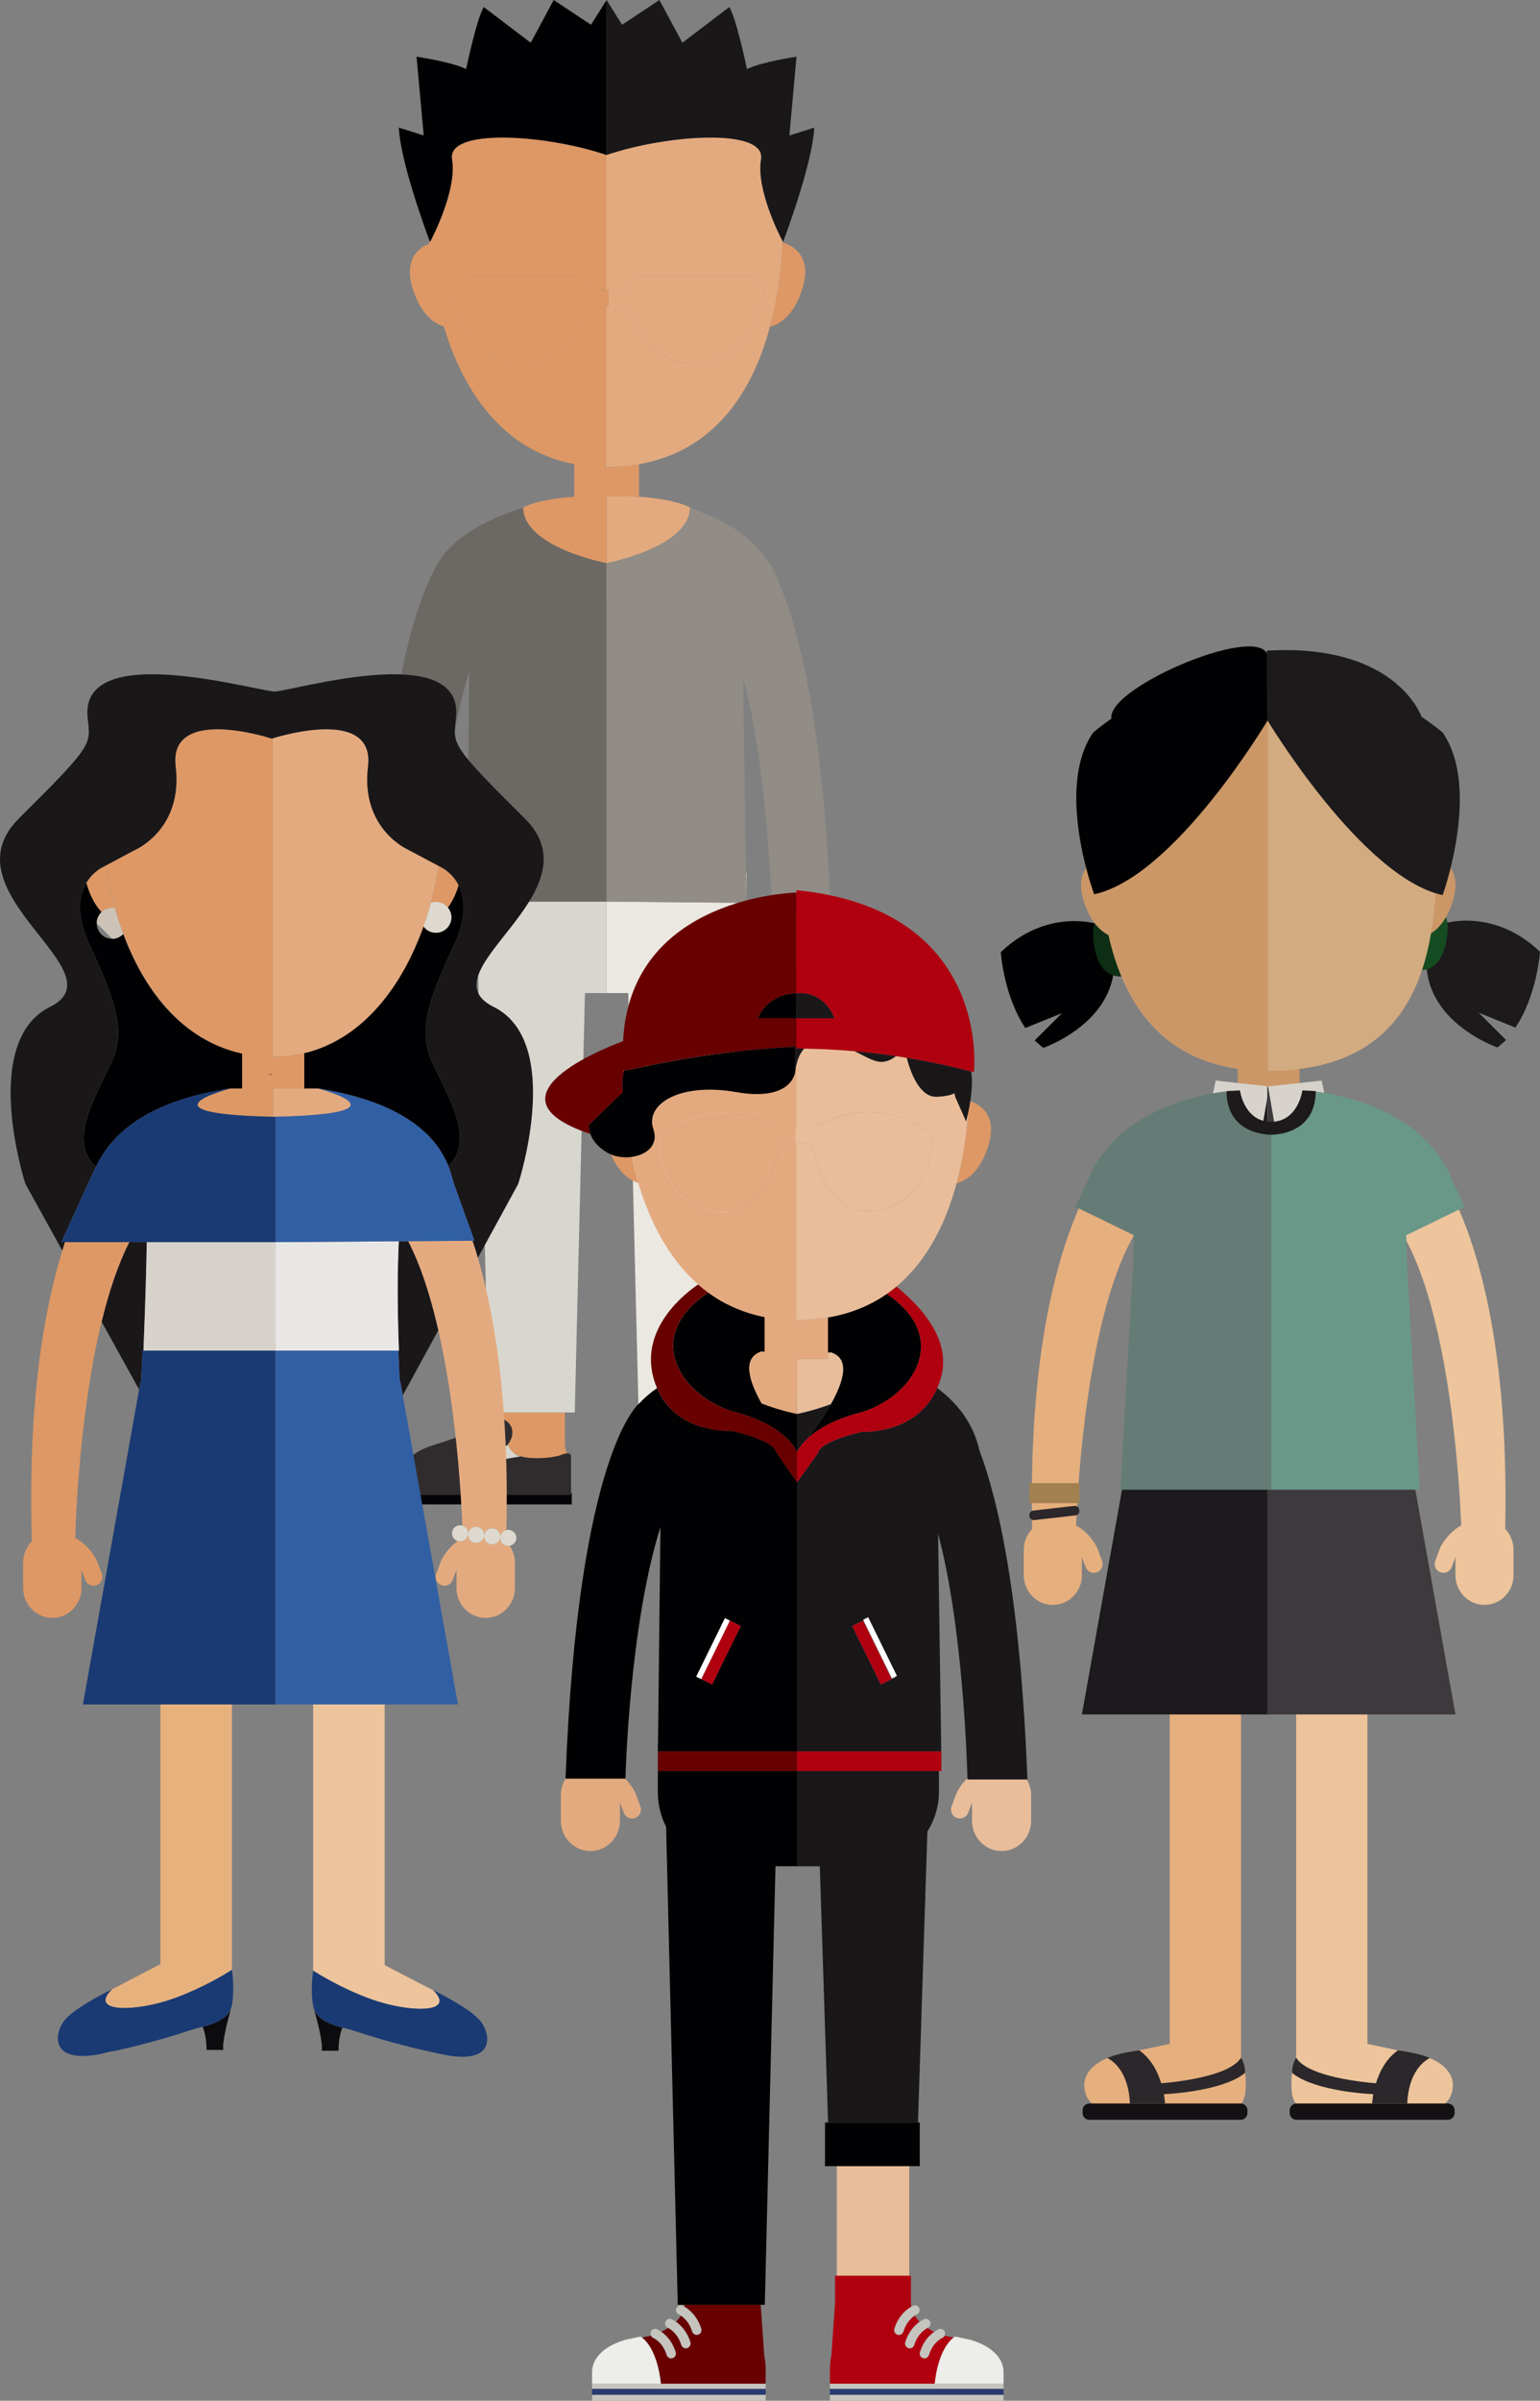 <?xml version="1.0" encoding="utf-8"?>
<!-- Generator: Adobe Illustrator 16.0.3, SVG Export Plug-In . SVG Version: 6.00 Build 0)  -->
<!DOCTYPE svg PUBLIC "-//W3C//DTD SVG 1.1//EN" "http://www.w3.org/Graphics/SVG/1.1/DTD/svg11.dtd">
<svg version="1.1" id="Capa_1" xmlns="http://www.w3.org/2000/svg" xmlns:xlink="http://www.w3.org/1999/xlink" x="0px" y="0px"
	 width="291.417px" height="453.983px" viewBox="0 0 291.417 453.983" enable-background="new 0 0 291.417 453.983"
	 xml:space="preserve">
<rect x="0" y="0" width="291.417" height="453.983" fill="#808080" stroke="none"/>
<g>
	<defs>
		<rect id="SVGID_1_" x="-238.3" y="-66.819" width="792" height="612"/>
	</defs>
	<clipPath id="SVGID_2_">
		<use xlink:href="#SVGID_1_"  overflow="visible"/>
	</clipPath>
	<path clip-path="url(#SVGID_2_)" fill="#DE9865" d="M93.725,268.309c0.705-0.144,1.426-0.057,2.128,0.437
		c0.652,0.47,0.981,1.08,1.071,1.726c0.126,0.854-0.162,1.786-0.761,2.569c-0.04,0.051-0.05,0.126-0.04,0.211
		c0,0,0.325,0.9,1.123,1.544c1.184,0.825,2.888,0.942,4.236,0.952c0.737,0.006,1.468-0.036,2.199-0.105
		c0.561-0.049,1.111-0.157,1.667-0.26c0.44-0.088,0.783-0.252,1.207-0.394c0.193-0.063,0.466-0.134,0.724-0.157
		c-0.114-0.377-0.232-0.752-0.376-1.125v-6.602H93.725V268.309z"/>
	<path clip-path="url(#SVGID_2_)" fill="#E4AA7F" d="M122.614,273.712c-0.139,0.367-0.268,0.743-0.376,1.119
		c0.298-0.005,0.638,0.082,0.865,0.157c0.427,0.142,0.767,0.306,1.215,0.394c0.546,0.103,1.101,0.211,1.663,0.26
		c0.73,0.069,1.466,0.111,2.197,0.105c1.56-0.01,3.594-0.162,4.742-1.377c0.164-0.178,0.808-1.037,0.581-1.33
		c-0.597-0.775-0.886-1.694-0.772-2.535c0.093-0.662,0.417-1.279,1.086-1.759c0.649-0.463,1.313-0.571,1.972-0.463v-1.995h-13.173
		V273.712z"/>
	<polygon clip-path="url(#SVGID_2_)" fill="#050406" points="121.607,282.682 121.607,282.287 121.314,282.287 121.314,284.483 
		153.695,284.483 153.695,282.287 153.69,282.287 153.69,282.682 	"/>
	<path clip-path="url(#SVGID_2_)" fill="#575251" d="M133.815,268.747c-0.669,0.479-0.993,1.097-1.086,1.759
		c-0.114,0.841,0.175,1.76,0.772,2.535c0.227,0.293-0.417,1.152-0.581,1.33c-1.148,1.215-3.182,1.367-4.742,1.377
		c-0.731,0.006-1.467-0.036-2.197-0.105c-0.562-0.049-1.117-0.157-1.663-0.26c-0.448-0.088-0.788-0.252-1.215-0.394
		c-0.227-0.075-0.567-0.162-0.865-0.157c-0.347,0.008-0.633,0.145-0.63,0.587v2.903v3.964v0.396h32.082v-0.396v-3.128
		c0.031-1.727-1.142-4.408-6.028-5.878c0,0-7.052-2.173-8.831-3.441c-0.913-0.659-1.968-1.385-3.044-1.555
		C135.128,268.175,134.464,268.284,133.815,268.747 M140.322,276.958l-9.06-1.57c1.76-0.304,2.383-2.142,2.383-2.142
		C135.514,274.008,140.322,276.958,140.322,276.958"/>
	<polygon clip-path="url(#SVGID_2_)" fill="#050406" points="75.966,282.682 75.966,282.287 75.821,282.287 75.821,284.483 
		108.2,284.483 108.2,282.287 108.056,282.287 108.056,282.682 	"/>
	<path clip-path="url(#SVGID_2_)" fill="#302C2D" d="M105.348,275.382c-0.556,0.104-1.106,0.211-1.667,0.26
		c-0.731,0.069-1.462,0.111-2.199,0.105c-1.348-0.01-3.052-0.126-4.236-0.952c0.334,0.272,0.751,0.505,1.269,0.592l-9.063,1.57
		c0,0,4.803-2.949,6.671-3.712v0.006c-0.01-0.085,0-0.16,0.039-0.211c0.6-0.783,0.888-1.715,0.762-2.569
		c-0.09-0.646-0.419-1.256-1.071-1.725c-0.702-0.494-1.423-0.581-2.128-0.438c-1.024,0.211-2.023,0.901-2.893,1.529
		c-1.784,1.269-8.836,3.441-8.836,3.441c-4.883,1.47-6.056,4.151-6.03,5.878v3.128v0.396h32.09v-0.396v-3.964v-2.903
		c0.005-0.51-0.371-0.615-0.777-0.587c-0.258,0.023-0.531,0.095-0.724,0.157C106.131,275.13,105.788,275.294,105.348,275.382"/>
	<path clip-path="url(#SVGID_2_)" fill="#EBE8E1" d="M114.794,170.491v17.299h4.087l1.946,78.499h1.786h13.173h1.282l2.116-85.134
		c1.297-2.115,2.059-4.599,2.059-7.263v-8.808h-0.083l0.077,5.642L114.794,170.491z"/>
	<polygon clip-path="url(#SVGID_2_)" fill="#D8D7CF" points="88.343,165.083 88.343,169.846 88.395,165.083 	"/>
	<path clip-path="url(#SVGID_2_)" fill="#D8D7CF" d="M114.789,170.491H88.343v3.4c0,2.674,0.77,5.165,2.072,7.279l2.1,85.935h1.21
		h13.178h1.858l1.931-79.315h4.102v-17.299H114.789z"/>
	<path clip-path="url(#SVGID_2_)" fill="#DE9865" d="M71.199,173.839c-0.7,0.947-1.117,2.116-1.117,3.388v4.812
		c0,3.105,2.461,5.616,5.5,5.616c3.04,0,5.506-2.511,5.506-5.616v-3.433l0.705,1.879c0.309,0.867,1.261,1.318,2.123,1.014
		c0.868-0.311,1.321-1.256,1.012-2.123L84,176.902c-0.025-0.075-0.061-0.139-0.097-0.201l0.002-0.005c0,0-0.698-1.487-2.206-2.857
		h-5.832H71.199z"/>
	<path clip-path="url(#SVGID_2_)" fill="#E4AA7F" d="M156.758,173.839h-4.671h-5.833c-1.505,1.37-2.205,2.857-2.205,2.857
		l0.005,0.005c-0.031,0.062-0.07,0.126-0.093,0.201l-0.926,2.474c-0.315,0.867,0.139,1.812,1.003,2.123
		c0.87,0.304,1.818-0.147,2.126-1.014l0.708-1.879v3.433c0,3.105,2.463,5.616,5.5,5.616c3.043,0,5.509-2.511,5.509-5.616v-4.812
		C157.881,175.956,157.461,174.787,156.758,173.839"/>
	<path clip-path="url(#SVGID_2_)" fill="#DE9865" d="M151.791,54.728c2.142-6.664-2.25-8.463-3.706-8.87
		c-0.248,5.081-0.947,10.61-2.384,15.951C147.452,61.343,150.164,59.788,151.791,54.728"/>
	<path clip-path="url(#SVGID_2_)" fill="#E4AA7F" d="M144.013,30.143c1.021-6.033-17.935-4.694-29.218-0.839v-0.098l-0.036,0.098
		c-0.037-0.015-0.067-0.02-0.103-0.036v25.533h0.489h3.289c0.463-1.534,2.069-2.667,4.005-2.667h17.996
		c2.293,0,4.149,1.591,4.149,3.557c0,0-2.28,13.111-13.188,13.111c-7.969,0-11.284-6.99-12.499-10.758h-3.752h-0.489v30.283
		c2.233,0,4.314-0.201,6.27-0.545c14.336-2.525,21.491-13.742,24.775-25.973c1.437-5.341,2.136-10.869,2.384-15.95
		c0-0.088,0.005-0.175,0.007-0.262C147.43,44.339,143.065,35.718,144.013,30.143"/>
	<polygon clip-path="url(#SVGID_2_)" fill="#E4AA7F" points="114.655,88.327 114.583,88.327 114.653,88.327 	"/>
	<path clip-path="url(#SVGID_2_)" fill="#6C6864" d="M114.789,113.458h-0.031v-6.98c-0.051-0.005-15.638-3.006-15.741-10.439
		c-2.224,0.64-4.186,1.395-5.915,2.223c-3.032,1.38-6.007,3.207-8.205,5.616l-0.005-0.01c0,0-11.441,8.767-13.775,69.972h0.082
		h4.669H81.7h0.587c0,0,0.695-28.363,6.532-46.895l-0.425,38.139l-0.051,4.762l-0.008,0.646h0.008h26.446V113.458z"/>
	<path clip-path="url(#SVGID_2_)" fill="#918C85" d="M156.758,173.839h0.518c-1.418-37.284-6.226-55.11-9.758-63.347
		c-1.096-3.33-4.483-9.791-14.707-13.594c-0.785-0.361-1.544-0.665-2.27-0.925c-0.015,7.492-15.746,10.504-15.746,10.504v-0.026
		l-0.037,0.026v6.98h0.031v57.034h0.006l26.443,0.234l-0.077-5.642l-0.541-36.983c4.875,17.929,5.477,45.739,5.477,45.739h0.157
		h5.833H156.758z"/>
	<path clip-path="url(#SVGID_2_)" fill="#DE9865" d="M115.145,54.8h-0.489h-2.97c-0.463-1.534-2.07-2.667-4-2.667H89.687
		c-2.293,0-4.151,1.591-4.151,3.558c0,0,2.277,13.11,13.188,13.11c7.968,0,11.289-6.99,12.504-10.758h3.428h0.489V54.8z"/>
	<path clip-path="url(#SVGID_2_)" fill="#E4AA7F" d="M118.897,58.043c1.215,3.768,4.53,10.758,12.499,10.758
		c10.907,0,13.188-13.111,13.188-13.111c0-1.966-1.856-3.557-4.149-3.557h-17.996c-1.936,0-3.542,1.133-4.005,2.667h-3.289v3.243
		H118.897z"/>
	<path clip-path="url(#SVGID_2_)" fill="#E4AA7F" d="M115.335,93.804c-0.186,0.005-0.371,0.005-0.559,0.005l0.018,12.643v0.026
		c0,0,15.732-3.012,15.747-10.504v-0.01c0,0-2.517-1.555-9.616-2.031C119.309,93.827,117.451,93.773,115.335,93.804"/>
	<path clip-path="url(#SVGID_2_)" fill="#DE9865" d="M114.758,106.478L114.758,106.478l0.036-0.026l-0.018-12.643
		c0.188,0,0.373,0,0.559-0.005c2.115-0.031,3.973,0.023,5.59,0.129v-6.151c-1.956,0.344-4.036,0.545-6.27,0.545V58.043h-3.428
		c-1.215,3.768-4.535,10.758-12.504,10.758c-10.91,0-13.188-13.111-13.188-13.111c0-1.967,1.858-3.557,4.152-3.557h17.998
		c1.93,0,3.537,1.132,4,2.667h2.97V29.268c-11.294-3.825-30.134-5.137-29.12,0.875c1.022,6.028-4.16,15.616-4.16,15.616
		s-0.051-0.137-0.144-0.381c0.011,0.224,0.026,0.453,0.036,0.677c-1.765,0.674-5.024,2.749-3.124,8.673
		c1.559,4.837,4.1,6.471,5.853,7.012c3.631,12.223,11.129,23.457,24.667,26.026v6.167c-7.124,0.476-9.652,2.031-9.652,2.031
		c0,0.028,0.005,0.054,0.005,0.054C99.119,103.472,114.707,106.473,114.758,106.478 M114.655,88.327h-0.002h-0.07H114.655z"/>
	<path clip-path="url(#SVGID_2_)" fill="#010103" d="M85.535,30.143c-1.014-6.012,17.826-4.7,29.12-0.875
		c0.036,0.016,0.067,0.021,0.103,0.036l0.036-0.098V2.516V0l-2.962,4.682L104.777,0l-4.35,8.084L91.55,1.336
		c-1.336,2.093-3.344,11.724-3.344,11.724c-2.687-1.344-9.383-2.342-9.383-2.342l1.353,14.902l-4.705-1.487
		c0.309,6.383,4.891,18.912,5.76,21.244c0.093,0.244,0.144,0.381,0.144,0.381S86.557,36.17,85.535,30.143"/>
	<path clip-path="url(#SVGID_2_)" fill="#1A1719" d="M114.794,29.206v0.098c11.284-3.856,30.24-5.194,29.218,0.839
		c-0.947,5.575,3.418,14.197,4.079,15.453c0.06,0.1,0.085,0.162,0.085,0.162s5.565-14.565,5.905-21.623l-4.705,1.486l1.349-14.903
		c0,0-6.692,0.999-9.374,2.342c0,0-2.008-9.631-3.351-11.724l-8.875,6.749L124.775,0l-7.057,4.683L114.794,0v2.515V29.206z"/>
	<path clip-path="url(#SVGID_2_)" fill="#D8D7CF" d="M89.453,276.958l9.063-1.57c-0.518-0.087-0.935-0.319-1.27-0.592
		c-0.797-0.644-1.122-1.544-1.122-1.544v-0.006C94.255,274.008,89.453,276.958,89.453,276.958"/>
	<path clip-path="url(#SVGID_2_)" fill="#D8D7CF" d="M131.262,275.387l9.06,1.57c0,0-4.808-2.949-6.677-3.712
		C133.645,273.246,133.021,275.083,131.262,275.387"/>
	<path clip-path="url(#SVGID_2_)" fill="#010103" d="M207.407,174.676c0,0-9.328-2.926-18.027,5.375c0,0,0.51,8.164,4.648,14.343
		l6.938-2.81l-5.176,5.165l1.624,1.406c0,0,13.348-4.548,13.44-16.028C210.855,182.127,206.869,179.904,207.407,174.676"/>
	<path clip-path="url(#SVGID_2_)" fill="#0D2E14" d="M210.396,172.033c0,0-3.061,1.29-3.449,3.258
		c-0.389,1.977,0.211,9.014,4.543,9.318c0,0,1.374,0.535,2.417-1.604C213.906,183.005,209.854,176.022,210.396,172.033"/>
	<path clip-path="url(#SVGID_2_)" fill="#1D1A1B" d="M273.385,174.597c0.537,5.225-3.449,7.451-3.449,7.451
		c0.093,11.477,13.445,16.03,13.445,16.03l1.622-1.408l-5.179-5.166l6.938,2.814c4.143-6.183,4.654-14.347,4.654-14.347
		C282.709,171.667,273.385,174.597,273.385,174.597"/>
	<path clip-path="url(#SVGID_2_)" fill="#164C22" d="M270.394,170.839c0.538,3.987-3.511,10.975-3.511,10.975
		c1.04,2.133,2.414,1.601,2.414,1.601c4.329-0.304,4.932-7.348,4.543-9.315C273.451,172.121,270.394,170.839,270.394,170.839"/>
	<path clip-path="url(#SVGID_2_)" fill="#CB9767" d="M205.113,170.515c2.433,7.554,7.413,6.913,7.413,6.913l-3.441-15.451
		C209.085,161.977,202.684,162.963,205.113,170.515"/>
	<path clip-path="url(#SVGID_2_)" fill="#CB9767" d="M270.911,161.977l-3.438,15.451c0,0,4.979,0.641,7.409-6.913
		C277.314,162.963,270.911,161.977,270.911,161.977"/>
	<rect x="234.224" y="196.656" clip-path="url(#SVGID_2_)" fill="#CB9767" width="11.694" height="11.678"/>
	<path clip-path="url(#SVGID_2_)" fill="#D3AB80" d="M239.938,126.111c-17.667,0-31.985,14.29-31.985,31.92
		c0,17.637,3.434,44.469,31.985,44.469c31.517,0,31.984-26.832,31.984-44.469C271.922,140.401,257.606,126.111,239.938,126.111"/>
	<path clip-path="url(#SVGID_2_)" fill="#CB9767" d="M207.958,158.031c0,17.636,3.428,44.468,31.987,44.468v-76.388
		C222.278,126.111,207.958,140.401,207.958,158.031"/>
	<path clip-path="url(#SVGID_2_)" fill="#010103" d="M206.846,138.542c-7.273,10.563,0.206,30.566,0.206,30.566
		c15.294-3.304,32.894-33.004,32.894-33.004v-9.994C221.578,125.52,206.846,138.542,206.846,138.542"/>
	<path clip-path="url(#SVGID_2_)" fill="#1D1A1B" d="M239.771,126.111v9.994c0,0,17.934,29.859,33.223,33.159
		c0,0,7.299-20.158,0.021-30.721C273.014,138.543,258.137,125.519,239.771,126.111"/>
	<path clip-path="url(#SVGID_2_)" fill="#010103" d="M210.438,136.288c0.041,0.106-0.062,0.162-0.062,0.162
		c13.083-8.221,29.394-4.676,29.394-4.676v-8.133C237.351,118.03,208.02,130.68,210.438,136.288"/>
	<path clip-path="url(#SVGID_2_)" fill="#1D1A1B" d="M239.729,123.035v8.131c0,0,16.313-3.542,29.394,4.679
		c0,0-0.016-0.057-0.057-0.165C268.471,134.098,263.071,121.689,239.729,123.035"/>
	<rect x="245.275" y="315.483" clip-path="url(#SVGID_2_)" fill="#EDC49B" width="13.483" height="76.463"/>
	<path clip-path="url(#SVGID_2_)" fill="#EDC49B" d="M244.375,393.5c0,3.213,0,5.817,5.814,5.817h18.933
		c3.212,0,5.812-1.817,5.812-5.024c0.026-1.647-1.094-4.195-5.745-5.596l-19.479-4.115
		C246.501,384.583,244.375,390.289,244.375,393.5"/>
	<rect x="221.357" y="315.483" clip-path="url(#SVGID_2_)" fill="#E6AF7E" width="13.479" height="76.463"/>
	<path clip-path="url(#SVGID_2_)" fill="#E6AF7E" d="M235.739,393.5c0,3.213,0,5.817-5.819,5.817h-18.925
		c-3.213,0-5.817-1.817-5.817-5.024c-0.021-1.647,1.097-4.195,5.75-5.596l19.477-4.115
		C233.618,384.583,235.739,390.289,235.739,393.5"/>
	<path clip-path="url(#SVGID_2_)" fill="#EDC49B" d="M207.093,226.346h33.244v-18.099h-8.425
		C231.912,208.247,207.093,211.49,207.093,226.346"/>
	<path clip-path="url(#SVGID_2_)" fill="#E6AF7E" d="M218.05,228.822l-6.422-12.21c0,0-18.027,15.355-16.251,74.893h8.153
		C203.53,291.505,204.408,243.031,218.05,228.822"/>
	<path clip-path="url(#SVGID_2_)" fill="#E6AF7E" d="M204.728,297.873c0,3.099-2.463,5.613-5.498,5.613
		c-3.037,0-5.495-2.515-5.495-5.613v-4.811c0-3.094,2.458-5.608,5.495-5.608c3.035,0,5.498,2.515,5.498,5.608V297.873z"/>
	<path clip-path="url(#SVGID_2_)" fill="#E6AF7E" d="M208.56,295.211c0.31,0.865-0.142,1.813-1.006,2.115
		c-0.865,0.31-1.813-0.139-2.121-1.006l-0.927-2.466c-0.309-0.862,0.145-1.813,1.007-2.118c0.864-0.314,1.816,0.139,2.121,1.004
		L208.56,295.211z"/>
	<path clip-path="url(#SVGID_2_)" fill="#E6AF7E" d="M207.543,292.538c0,0-2.396-5.182-8.024-5.063v6.296h5.045L207.543,292.538z"/>
	<path clip-path="url(#SVGID_2_)" fill="#1D1A1D" d="M229.135,208.744c0,0-12.284,2.767-17.507,7.868c0,0,6.361,3.887,4.059,46.712
		h-0.085l-10.874,60.879h35.609v-60.879v-36.978v-20.894L229.135,208.744z"/>
	<path clip-path="url(#SVGID_2_)" fill="#D7D3CC" d="M229.135,208.744c0.927,5.284,9.132,7.868,9.132,7.868l1.921-11.16
		l-10.144-1.117L229.135,208.744z"/>
	<path clip-path="url(#SVGID_2_)" fill="#EDC49B" d="M273.055,226.346h-33.248v-18.099h8.427
		C248.233,208.247,273.055,211.49,273.055,226.346"/>
	<path clip-path="url(#SVGID_2_)" fill="#EDC49B" d="M262.091,228.822l6.424-12.21c0,0,18.032,15.355,16.254,74.893h-8.157
		C276.611,291.505,275.734,243.031,262.091,228.822"/>
	<path clip-path="url(#SVGID_2_)" fill="#EDC49B" d="M275.418,297.873c0,3.099,2.46,5.613,5.495,5.613
		c3.034,0,5.497-2.515,5.497-5.613v-4.811c0-3.094-2.463-5.608-5.497-5.608c-3.035,0-5.495,2.515-5.495,5.608V297.873z"/>
	<path clip-path="url(#SVGID_2_)" fill="#EDC49B" d="M271.58,295.211c-0.304,0.865,0.146,1.813,1.009,2.115
		c0.867,0.31,1.814-0.139,2.123-1.006l0.925-2.466c0.309-0.862-0.145-1.813-1.007-2.118c-0.861-0.314-1.814,0.139-2.121,1.004
		L271.58,295.211z"/>
	<path clip-path="url(#SVGID_2_)" fill="#EDC49B" d="M272.602,292.538c0,0,2.396-5.182,8.023-5.063v6.296h-5.044L272.602,292.538z"
		/>
	<path clip-path="url(#SVGID_2_)" fill="#3E393C" d="M251.01,208.744c0,0,12.282,2.767,17.505,7.868c0,0-6.358,3.887-4.057,46.712
		h0.083l10.877,60.879h-35.611v-60.879v-36.978v-20.894L251.01,208.744z"/>
	<path clip-path="url(#SVGID_2_)" fill="#D7D3CC" d="M251.01,208.744c-0.932,5.284-9.134,7.868-9.134,7.868l-1.918-11.16
		l10.144-1.117L251.01,208.744z"/>
	<path clip-path="url(#SVGID_2_)" fill="#2B272A" d="M209.543,389.187c0,0,3.969,1.555,4.272,8.586h6.644
		c0,0-0.281-6.795-4.875-10.059C215.584,387.714,211.271,388.292,209.543,389.187"/>
	<path clip-path="url(#SVGID_2_)" fill="#2B272A" d="M218.758,394.021c0,0,13.533-0.736,16.078-4.911c0,0,0.816,1.21,0.768,2.836
		c0,0-3.185,3.547-16.846,4.154V394.021z"/>
	<path clip-path="url(#SVGID_2_)" fill="#131113" d="M236.062,399.57c0,0.71-0.576,1.282-1.29,1.282h-28.631
		c-0.708,0-1.284-0.572-1.284-1.282v-0.51c0-0.71,0.576-1.287,1.284-1.287h28.631c0.714,0,1.29,0.577,1.29,1.287V399.57z"/>
	<path clip-path="url(#SVGID_2_)" fill="#2B272A" d="M270.571,389.187c0,0-3.969,1.555-4.275,8.586h-6.643
		c0,0,0.285-6.795,4.877-10.059C264.53,387.714,268.843,388.292,270.571,389.187"/>
	<path clip-path="url(#SVGID_2_)" fill="#2B272A" d="M261.359,394.021c0,0-13.536-0.736-16.084-4.911c0,0-0.815,1.21-0.764,2.836
		c0,0,3.181,3.547,16.848,4.154V394.021z"/>
	<path clip-path="url(#SVGID_2_)" fill="#131113" d="M244.056,399.57c0,0.71,0.574,1.282,1.284,1.282h28.632
		c0.71,0,1.286-0.572,1.286-1.282v-0.51c0-0.71-0.576-1.287-1.286-1.287H245.34c-0.71,0-1.284,0.577-1.284,1.287V399.57z"/>
	<path clip-path="url(#SVGID_2_)" fill="#2B272A" d="M204.251,285.565c0.058,0.496-0.27,0.941-0.726,0.993l-7.814,0.891
		c-0.452,0.057-0.872-0.304-0.926-0.803c-0.056-0.5,0.265-0.945,0.721-0.994l7.816-0.893
		C203.778,284.711,204.192,285.065,204.251,285.565"/>
	<polygon clip-path="url(#SVGID_2_)" fill="#A2804F" points="204.257,284.247 204.257,284.247 194.778,284.247 194.778,280.458 
		204.257,280.458 	"/>
	<path clip-path="url(#SVGID_2_)" fill="#699889" d="M247.592,206.271c2.126,0.18,4.839,0.627,7.769,1.461
		c1.892,0.51,4.599,1.414,7.456,2.904c1.313,0.669,2.607,1.433,3.86,2.299c0.991,0.684,1.838,1.433,2.584,2.205
		c2.337,2.177,4.381,4.921,5.688,8.36l2.229,4.697l-11.061,5.385l0.08,4.599l2.466,43.531h-28.59v-57.209v-0.931v-9.871
		C245.507,213.701,247.592,206.271,247.592,206.271"/>
	<path clip-path="url(#SVGID_2_)" fill="#647C75" d="M233.083,206.271c-2.128,0.18-4.844,0.627-7.768,1.461
		c-1.892,0.51-4.602,1.414-7.454,2.904c-1.317,0.669-2.612,1.433-3.863,2.299c-0.993,0.684-1.84,1.433-2.586,2.205
		c-2.335,2.177-4.381,4.921-5.686,8.36l-2.231,4.697l11.062,5.385l-0.085,4.599l-2.458,43.531h28.591v-57.209v-0.931v-9.871
		C235.168,213.701,233.083,206.271,233.083,206.271"/>
	<path clip-path="url(#SVGID_2_)" fill="#1D1A1B" d="M234.638,206.195l-2.535,0.126c0,8.535,8.502,8.257,8.502,8.257v-2.435
		C235.409,212.144,234.638,206.195,234.638,206.195"/>
	<path clip-path="url(#SVGID_2_)" fill="#1D1A1B" d="M246.449,206.195l2.532,0.126c0,8.535-8.501,8.257-8.501,8.257v-2.435
		C245.677,212.144,246.449,206.195,246.449,206.195"/>
	<path clip-path="url(#SVGID_2_)" fill="#E7B17E" d="M30.35,371.412l-9.206,4.798l0.01-0.005c-4.075,4.025,3.034,4.272,9.739,2.337
		c4.674-1.354,9.138-3.753,11.418-5.086c0.994-0.582,1.58-0.963,1.58-0.963v-50.185H30.35V371.412z"/>
	<path clip-path="url(#SVGID_2_)" fill="#E7B17E" d="M20.946,388.085l1.402-0.396c-0.995,0.229-2.035,0.459-3.124,0.68
		C19.787,388.342,20.364,388.245,20.946,388.085"/>
	<path clip-path="url(#SVGID_2_)" fill="#E7B17E" d="M18.014,377.836c-0.062,0.044-0.126,0.082-0.19,0.123
		c0.267-0.146,0.522-0.288,0.766-0.427L18.014,377.836z"/>
	<path clip-path="url(#SVGID_2_)" fill="#E7B17E" d="M43.719,379.79c-0.036,0.126-0.077,0.266-0.124,0.435
		c0.132-0.288,0.214-0.592,0.255-0.896v0.006C43.82,379.489,43.77,379.644,43.719,379.79"/>
	<polygon clip-path="url(#SVGID_2_)" fill="#E7B17E" points="37.112,383.579 37.133,383.574 37.122,383.574 	"/>
	<polygon clip-path="url(#SVGID_2_)" fill="#0C0C0E" points="43.85,379.329 43.85,379.327 43.85,379.334 	"/>
	<path clip-path="url(#SVGID_2_)" fill="#0C0C0E" d="M38.35,383.262c0.806,1.981,0.734,4.38,0.734,4.38h3.189
		c-0.297-1.287,0.805-5.554,1.323-7.418c0.046-0.169,0.087-0.309,0.123-0.435C42.952,381.893,40.226,382.768,38.35,383.262"/>
	<path clip-path="url(#SVGID_2_)" fill="#1A3A73" d="M30.894,378.542c-6.705,1.937-13.814,1.688-9.739-2.337l-0.011,0.005
		c-0.021,0.005-1.117,0.538-2.553,1.323c-0.245,0.139-0.5,0.28-0.767,0.427c-1.923,1.092-4.18,2.519-5.338,3.763
		c-2.242,2.42-3.436,8.736,6.738,6.646c1.089-0.222,2.129-0.451,3.125-0.68c8.282-1.866,13.275-3.696,14.763-4.11h0.005
		c0,0,0.01-0.005,0.016-0.005c0.317-0.086,0.741-0.186,1.217-0.312c1.877-0.493,4.602-1.368,5.369-3.473
		c0.051-0.146,0.101-0.301,0.132-0.455v-0.008c0.625-3.024,0.041-6.834,0.041-6.834s-0.587,0.381-1.581,0.963
		C40.031,374.789,35.567,377.188,30.894,378.542"/>
	<path clip-path="url(#SVGID_2_)" fill="#EDC49B" d="M59.262,372.653c0.013,0.005,0.584,0.375,1.544,0.941
		c2.275,1.329,6.759,3.746,11.443,5.097c6.682,1.925,13.765,1.693,9.781-2.296l-9.235-4.78v-49.307H59.262V372.653z"/>
	<path clip-path="url(#SVGID_2_)" fill="#EDC49B" d="M59.324,379.594c0.044,0.285,0.119,0.561,0.237,0.831
		c-0.049-0.188-0.092-0.348-0.134-0.479C59.386,379.829,59.354,379.709,59.324,379.594"/>
	<path clip-path="url(#SVGID_2_)" fill="#EDC49B" d="M84.934,377.895l-0.021-0.008c0.011,0.008,0.021,0.011,0.026,0.014
		L84.934,377.895z"/>
	<path clip-path="url(#SVGID_2_)" fill="#0C0C0E" d="M59.427,379.947c0.042,0.131,0.085,0.291,0.134,0.479
		c0.523,1.89,1.606,6.095,1.315,7.366h3.189c0,0-0.072-2.398,0.731-4.375C62.917,382.927,60.194,382.049,59.427,379.947"/>
	<path clip-path="url(#SVGID_2_)" fill="#1A3A73" d="M72.25,378.691c-4.684-1.352-9.168-3.769-11.443-5.097
		c-0.96-0.566-1.532-0.937-1.544-0.941l-0.008-0.006c0,0-0.587,3.805,0.038,6.834c0.008,0.036,0.021,0.074,0.031,0.113
		c0.031,0.116,0.062,0.234,0.103,0.353c0.767,2.103,3.49,2.98,5.369,3.47c0.479,0.123,0.906,0.227,1.23,0.313
		c1.661,0.458,7.722,2.705,17.899,4.793c10.174,2.085,8.975-4.222,6.733-6.648c-1.23-1.328-3.719-2.857-5.719-3.974
		c-0.005-0.003-0.015-0.006-0.025-0.014c-1.624-0.905-2.919-1.531-2.919-1.531c0.015,0.016,0.02,0.025,0.036,0.039
		C86.015,380.384,78.932,380.616,72.25,378.691"/>
	<path clip-path="url(#SVGID_2_)" fill="#010103" d="M84.743,171.619c0.414,0.504,0.674,1.143,0.674,1.835
		c0,1.622-1.31,2.929-2.924,2.929c-0.967,0-1.822-0.476-2.357-1.204c-3.969,11.144-11.331,21.275-22.552,23.972v6.689h2.594
		c0,0,0.023,0,0.054,0.006c-0.018-0.006-0.031-0.006-0.031-0.006c0.042,0.006,0.075,0.016,0.119,0.018
		c0.27,0.036,0.934,0.147,1.894,0.33c9.14,1.706,14.635,4.689,17.994,7.752c0.093,0.077,0.178,0.155,0.262,0.235
		c0.103,0.09,0.193,0.18,0.286,0.27c0.312,0.306,0.597,0.612,0.873,0.916c0.179,0.206,0.357,0.412,0.53,0.618
		c0.278,0.345,0.543,0.679,0.782,1.024c0.87,1.231,1.465,2.414,1.879,3.449c0.52-0.437,0.952-0.921,1.269-1.472
		c2.844-4.893-1.418-11.943-4.185-17.816c-2.759-5.874-1.3-11.163,3.984-22.372c2.574-5.472,2.077-9.116,0.896-11.415
		c-0.028,0.085-0.046,0.16-0.072,0.244C86.156,169.341,85.474,170.639,84.743,171.619"/>
	<path clip-path="url(#SVGID_2_)" fill="#010103" d="M42.221,206.054c0.842-0.149,1.336-0.214,1.336-0.214h2.268v-6.606
		c-0.196-0.039-0.374-0.098-0.567-0.145c-0.275-0.064-0.553-0.134-0.816-0.205c-10.475-2.889-17.28-12.015-21.105-22.274
		c-0.535,0.555-1.282,0.913-2.116,0.913c-1.614,0-2.921-1.31-2.921-2.927c0-0.844,0.363-1.595,0.929-2.128
		c-0.983-1.039-1.943-2.571-2.674-4.847c-0.078-0.239-0.144-0.468-0.206-0.694c-1.351,2.265-2.108,6.02,0.643,11.865
		c5.279,11.209,6.747,16.498,3.977,22.372c-2.754,5.873-7.021,12.923-4.183,17.816c0.343,0.589,0.816,1.117,1.377,1.608
		C20.333,216.2,25.406,208.872,42.221,206.054"/>
	<path clip-path="url(#SVGID_2_)" fill="#DE9865" d="M19.229,172.468c0.522-0.491,1.22-0.795,1.992-0.795
		c0.18,0,0.361,0.025,0.53,0.054c-0.746-2.7-1.31-5.418-1.693-8.074l-0.719,0.376c0,0-1.744,0.823-2.99,2.898
		c0.062,0.226,0.128,0.455,0.206,0.694C17.286,169.897,18.246,171.428,19.229,172.468"/>
	<path clip-path="url(#SVGID_2_)" fill="#DE9865" d="M82.494,170.535c0.908,0,1.714,0.424,2.25,1.083
		c0.73-0.98,1.412-2.277,1.968-3.997c0.026-0.085,0.044-0.159,0.073-0.244c-1.246-2.407-3.238-3.349-3.238-3.349l-0.52-0.273
		c-0.364,2.288-0.858,4.623-1.496,6.955C81.832,170.604,82.157,170.535,82.494,170.535"/>
	<path clip-path="url(#SVGID_2_)" fill="#CCC3B6" d="M21.221,177.523c0.834,0,1.581-0.358,2.116-0.914
		c-0.6-1.606-1.125-3.237-1.586-4.882c-0.169-0.029-0.35-0.055-0.53-0.055c-0.772,0-1.47,0.305-1.992,0.796
		c-0.566,0.533-0.929,1.284-0.929,2.128"/>
	<path clip-path="url(#SVGID_2_)" fill="#DDD9CF" d="M82.494,176.383c1.614,0,2.924-1.308,2.924-2.929
		c0-0.693-0.26-1.331-0.674-1.835c-0.536-0.659-1.342-1.084-2.25-1.084c-0.337,0-0.662,0.07-0.963,0.175
		c-0.406,1.498-0.867,2.991-1.395,4.468C80.672,175.907,81.526,176.383,82.494,176.383"/>
	<path clip-path="url(#SVGID_2_)" fill="#E4AA7F" d="M51.569,199.846L51.569,199.846c-0.553,0-1.104-0.021-1.642-0.051
		C50.465,199.825,51.013,199.846,51.569,199.846"/>
	<path clip-path="url(#SVGID_2_)" fill="#E4AA7F" d="M23.337,176.609c3.825,10.259,10.63,19.386,21.105,22.274
		c-14.629-4.118-22.207-20.702-24.364-35.246l-0.021,0.015c0.383,2.656,0.947,5.374,1.693,8.074
		C22.212,173.372,22.737,175.003,23.337,176.609"/>
	<path clip-path="url(#SVGID_2_)" fill="#E4AA7F" d="M49.335,199.748c-0.337-0.031-0.672-0.06-1.004-0.098
		C48.663,199.691,48.998,199.717,49.335,199.748"/>
	<path clip-path="url(#SVGID_2_)" fill="#E4AA7F" d="M47.675,199.563c-0.33-0.046-0.659-0.108-0.983-0.162
		C47.016,199.455,47.345,199.517,47.675,199.563"/>
	<path clip-path="url(#SVGID_2_)" fill="#E4AA7F" d="M45.258,199.089c0.193,0.046,0.371,0.105,0.566,0.145
		c0.124,0.03,0.252,0.051,0.373,0.077C45.883,199.244,45.572,199.166,45.258,199.089"/>
	<path clip-path="url(#SVGID_2_)" fill="#E4AA7F" d="M57.584,199.151c11.222-2.697,18.583-12.828,22.552-23.973
		c0.528-1.477,0.989-2.97,1.395-4.468c0.638-2.332,1.132-4.666,1.495-6.955l-5.871-3.124c0,0-8.936-3.912-7.515-15.665
		c1.346-11.121-16.177-5.932-18.063-5.34v60.22C53.69,199.846,55.692,199.601,57.584,199.151"/>
	<path clip-path="url(#SVGID_2_)" fill="#DE9865" d="M44.442,198.883c0.263,0.072,0.54,0.142,0.816,0.206
		c0.314,0.077,0.625,0.155,0.939,0.222c-0.121-0.026-0.249-0.047-0.373-0.078v6.607h-2.267c0,0-18.295,4.751,8.149,5.351v-5.351
		h0.162h0.164h5.552v-6.689c-1.892,0.45-3.894,0.695-6.007,0.695v-60.22c-0.039,0.013-0.072,0.018-0.098,0.028v0.023
		c0,0-0.023-0.007-0.036-0.007c-0.021,0-0.042,0.007-0.042,0.007v-0.023c-1.286-0.411-19.532-6.025-18.16,5.312
		c1.415,11.753-7.516,15.665-7.516,15.665l-5.647,3.006C22.235,178.182,29.812,194.765,44.442,198.883 M50.905,203.238v-0.159
		l0.265,0.079l0.265-0.079v0.159l-0.265-0.08L50.905,203.238z M51.569,199.846L51.569,199.846c-0.556,0-1.104-0.021-1.642-0.051
		C50.465,199.825,51.016,199.846,51.569,199.846 M46.691,199.4c0.325,0.055,0.654,0.116,0.984,0.163
		C47.345,199.516,47.016,199.455,46.691,199.4 M48.331,199.65c0.332,0.039,0.667,0.067,1.004,0.098
		C48.998,199.717,48.663,199.692,48.331,199.65"/>
	<path clip-path="url(#SVGID_2_)" fill="#1A1719" d="M26.693,261.183c0.105-2.016,0.195-3.936,0.265-5.778h0.188
		c0.353-8.772,0.546-15.44,0.63-20.514h-3.309c-2.17,4.257-3.884,9.492-5.238,15.052l7.096,12.817l0.281-1.577H26.693z"/>
	<path clip-path="url(#SVGID_2_)" fill="#1A1719" d="M93.399,190.395C80,183.739,113.501,168.856,99.29,154.76
		c-14.215-14.104-13.546-13.919-12.997-18.997c0.653-6.059-4.293-8.035-10.654-8.242c-8.851-0.282-20.426,2.868-23.447,3.238
		c-0.083,0.006-0.16,0.018-0.232,0.021c-2.623-0.211-14.897-3.531-24.276-3.259c-6.595,0.191-11.755,2.16-11.096,8.242
		c0.548,5.078,1.215,4.893-12.998,18.997c-14.215,14.097,19.291,28.979,5.889,35.635c-13.402,6.656-4.669,33.48-4.669,33.48
		l6.985,12.627c0.168-0.55,0.338-1.088,0.51-1.61h-0.7l5.364-11.747c0.311-0.613,0.669-1.504,1.194-2.557
		c-0.561-0.491-1.035-1.019-1.377-1.608c-2.839-4.893,1.429-11.942,4.183-17.816c2.769-5.873,1.302-11.163-3.977-22.372
		c-2.751-5.845-1.994-9.6-0.643-11.865c1.246-2.074,2.99-2.898,2.99-2.898l0.719-0.376l0.02-0.015l5.647-3.007
		c0,0,8.931-3.912,7.516-15.664c-1.372-11.338,16.874-5.724,18.16-5.312v0.023c0,0,0.021-0.008,0.042-0.008
		c0.013,0,0.036,0.008,0.036,0.008v-0.023c0.026-0.01,0.059-0.016,0.098-0.029c1.886-0.591,19.409-5.78,18.063,5.341
		c-1.421,11.752,7.515,15.664,7.515,15.664l5.871,3.125l0.52,0.273c0,0,1.993,0.942,3.238,3.348
		c1.181,2.299,1.678,5.943-0.896,11.415c-5.283,11.209-6.743,16.499-3.984,22.372c2.767,5.874,7.029,12.923,4.185,17.816
		c-0.316,0.551-0.749,1.035-1.269,1.472c0.719,1.776,0.919,3.135,1.159,3.619l3.798,10.55l-0.362,0.005
		c0.342,1.027,0.682,2.105,1.011,3.235l7.642-13.986C98.068,223.875,106.801,197.051,93.399,190.395"/>
	<path clip-path="url(#SVGID_2_)" fill="#1A1719" d="M75.467,234.721c-0.26,5.384-0.301,12.153,0.021,20.684h-0.104
		c0.073,1.843,0.161,3.763,0.269,5.778h0.085l0.478,2.684l6.738-12.334c-1.423-6.229-3.281-12.138-5.703-16.819L75.467,234.721z"/>
	<polygon clip-path="url(#SVGID_2_)" fill="#520005" points="51.435,203.079 51.17,203.159 51.435,203.238 	"/>
	<polygon clip-path="url(#SVGID_2_)" fill="#8D0413" points="50.905,203.238 51.17,203.158 50.905,203.079 	"/>
	<path clip-path="url(#SVGID_2_)" fill="#D7D3CC" d="M27.776,234.891c-0.085,5.073-0.278,11.741-0.63,20.514h24.976v-20.514H27.776z
		"/>
	<path clip-path="url(#SVGID_2_)" fill="#1A3A73" d="M52.123,255.405H27.146h-0.188c-0.069,1.843-0.159,3.763-0.265,5.778h-0.087
		l-0.281,1.576l-10.638,59.549h14.664h13.541h8.231v-61.125V255.405z"/>
	<path clip-path="url(#SVGID_2_)" fill="#DE9865" d="M43.557,205.84c0,0-0.494,0.064-1.336,0.214
		C42.661,205.982,43.104,205.904,43.557,205.84"/>
	<path clip-path="url(#SVGID_2_)" fill="#DE9865" d="M12.305,234.891c-0.172,0.522-0.342,1.06-0.51,1.611
		c-3.593,11.595-6.534,29.136-5.765,54.969c-1.012,1.021-1.647,2.442-1.647,4.01v4.829c0,3.111,2.476,5.634,5.518,5.634
		c3.045,0,5.521-2.522,5.521-5.634v-3.446l0.705,1.889c0.309,0.868,1.259,1.318,2.129,1.015c0.867-0.312,1.32-1.264,1.014-2.134
		l-0.932-2.477c-0.026-0.074-0.062-0.136-0.098-0.202l0.011-0.006c0,0-1.244-2.661-4.015-4.123
		c0.102-3.81,0.849-23.844,4.993-40.883c1.353-5.56,3.068-10.795,5.238-15.052H12.305z"/>
	<path clip-path="url(#SVGID_2_)" fill="#E4AA7F" d="M77.25,234.713c2.422,4.682,4.28,10.591,5.704,16.82
		c3.287,14.388,4.265,30.442,4.543,36.949c0.684,0.206,1.148,0.87,1.083,1.606c0.08-0.839,0.826-1.449,1.66-1.369
		c0.667,0.062,1.181,0.54,1.331,1.143v0.01c0.046,0.162,0.064,0.335,0.052,0.51v-0.01c0.017-0.181,0.074-0.355,0.151-0.515
		c0.27-0.557,0.862-0.911,1.514-0.853c0.818,0.08,1.415,0.788,1.372,1.599c0,0.021,0.002,0.041,0,0.072
		c0.002-0.026,0.01-0.047,0.015-0.067c0.085-0.633,0.553-1.127,1.156-1.271c0.527-23.689-2.103-40.216-5.405-51.477
		c-0.33-1.129-0.67-2.208-1.012-3.234L77.25,234.713z"/>
	<path clip-path="url(#SVGID_2_)" fill="#E4AA7F" d="M94.66,290.676c-0.08,0.834-0.827,1.451-1.666,1.372
		c-0.787-0.075-1.369-0.736-1.371-1.511c0-0.052-0.008-0.104,0-0.155c-0.083,0.839-0.826,1.454-1.666,1.375
		c-0.746-0.069-1.312-0.67-1.377-1.391c-0.007-0.087-0.012-0.18,0-0.277c-0.012,0.107-0.033,0.206-0.059,0.309
		c-0.208,0.674-0.87,1.143-1.608,1.073c-0.106-0.013-0.207-0.033-0.299-0.062c-2.105,1.495-3.05,3.539-3.05,3.539l0.003,0.005
		c-0.036,0.067-0.07,0.129-0.095,0.203l-0.93,2.477c-0.314,0.87,0.144,1.822,1.009,2.134c0.87,0.304,1.825-0.147,2.131-1.015
		l0.708-1.89v3.447c0,3.111,2.471,5.634,5.521,5.634c3.045,0,5.518-2.522,5.518-5.634v-4.829c0-1.179-0.358-2.267-0.96-3.171
		c-0.142,0.028-0.288,0.039-0.437,0.028C95.198,292.259,94.58,291.51,94.66,290.676"/>
	<path clip-path="url(#SVGID_2_)" fill="#E9E7E5" d="M52.123,255.405h23.262h0.103c-0.322-8.53-0.281-15.299-0.021-20.684
		l-23.344,0.17V255.405z"/>
	<path clip-path="url(#SVGID_2_)" fill="#315FA4" d="M75.652,261.183c-0.108-2.016-0.196-3.936-0.268-5.778H52.122v5.778v61.125
		h7.14h13.533h13.863l-10.443-58.441l-0.478-2.684H75.652z"/>
	<path clip-path="url(#SVGID_2_)" fill="#E4AA7F" d="M81.629,215.361c0.185,0.208,0.357,0.412,0.53,0.618
		C81.986,215.773,81.809,215.567,81.629,215.361"/>
	<path clip-path="url(#SVGID_2_)" fill="#E4AA7F" d="M60.32,205.858c0.651,0.103,1.282,0.216,1.895,0.33
		C61.255,206.005,60.59,205.894,60.32,205.858"/>
	<path clip-path="url(#SVGID_2_)" fill="#E4AA7F" d="M60.232,205.845c-0.031-0.005-0.054-0.005-0.054-0.005h-2.594h-5.552h-0.165
		h-0.162v5.351h0.173C78.004,210.619,60.981,206.046,60.232,205.845"/>
	<path clip-path="url(#SVGID_2_)" fill="#315FA4" d="M82.159,215.979c-0.172-0.206-0.345-0.409-0.53-0.618
		c-0.275-0.303-0.561-0.61-0.872-0.916c-0.093-0.09-0.183-0.18-0.286-0.27c-0.085-0.08-0.17-0.157-0.263-0.235
		c-3.359-3.063-8.854-6.045-17.993-7.752c-0.613-0.113-1.243-0.227-1.895-0.33c-0.043-0.002-0.077-0.012-0.118-0.018
		c0,0,0.013,0,0.031,0.006c0.749,0.2,17.772,4.774-8.354,5.345c0.082,0,0.162,0.006,0.245,0.006v5.629v7.235v0.01v10.821
		l23.344-0.17l1.784-0.008l12.164-0.088l0.363-0.005l-3.799-10.55c-0.24-0.484-0.44-1.843-1.158-3.619
		c-0.415-1.035-1.009-2.218-1.879-3.449C82.702,216.658,82.437,216.324,82.159,215.979"/>
	<path clip-path="url(#SVGID_2_)" fill="#DDD9CF" d="M88.521,290.398c0.026-0.103,0.046-0.201,0.059-0.309
		c0.065-0.736-0.399-1.4-1.083-1.606c-0.093-0.021-0.193-0.046-0.294-0.057c-0.839-0.077-1.585,0.541-1.665,1.38
		c-0.075,0.733,0.394,1.395,1.076,1.604c0.092,0.028,0.193,0.049,0.299,0.062C87.651,291.541,88.313,291.073,88.521,290.398"/>
	<path clip-path="url(#SVGID_2_)" fill="#DDD9CF" d="M89.958,291.757c0.839,0.079,1.583-0.536,1.666-1.375
		c0.012-0.175-0.006-0.348-0.052-0.51v-0.01c-0.15-0.603-0.664-1.081-1.331-1.143c-0.834-0.08-1.58,0.53-1.66,1.369
		c-0.013,0.098-0.008,0.19,0,0.277C88.646,291.087,89.21,291.688,89.958,291.757"/>
	<path clip-path="url(#SVGID_2_)" fill="#DDD9CF" d="M92.995,292.048c0.839,0.079,1.585-0.538,1.666-1.372
		c0.002-0.031,0-0.052,0-0.072c0.043-0.811-0.554-1.519-1.373-1.599c-0.651-0.059-1.243,0.296-1.513,0.853
		c-0.077,0.159-0.134,0.334-0.152,0.515v0.01c-0.007,0.052,0,0.104,0,0.155C91.625,291.312,92.207,291.973,92.995,292.048"/>
	<path clip-path="url(#SVGID_2_)" fill="#DDD9CF" d="M94.675,290.609c-0.005,0.021-0.013,0.041-0.015,0.067
		c-0.08,0.834,0.537,1.583,1.371,1.661c0.15,0.012,0.296,0,0.438-0.027c0.648-0.126,1.168-0.656,1.238-1.351
		c0.075-0.84-0.543-1.583-1.382-1.663c-0.17-0.016-0.335,0.005-0.494,0.041C95.229,289.482,94.76,289.976,94.675,290.609"/>
	<path clip-path="url(#SVGID_2_)" fill="#1A3A73" d="M27.776,234.891h24.346V224.07v-0.01v-7.235v-5.629
		c-0.082,0-0.162-0.005-0.244-0.005h-0.173c-26.443-0.6-8.149-5.351-8.149-5.351c-0.453,0.064-0.896,0.141-1.336,0.214
		c-16.815,2.818-21.887,10.146-24.057,14.534c-0.525,1.053-0.883,1.943-1.194,2.556l-5.364,11.747h0.7h12.161H27.776z"/>
	<path clip-path="url(#SVGID_2_)" fill="#E4AA7F" d="M107.051,336.333c-0.571,0.891-0.911,1.963-0.911,3.108v4.886
		c0,3.15,2.502,5.703,5.582,5.703c3.086,0,5.588-2.553,5.588-5.703v-3.485l0.716,1.91c0.309,0.88,1.279,1.333,2.154,1.019
		c0.875-0.309,1.331-1.273,1.022-2.151l-0.942-2.507c-0.026-0.072-0.062-0.139-0.093-0.203v-0.003c0,0-0.597-1.287-1.894-2.573
		h-6.257H107.051z"/>
	<path clip-path="url(#SVGID_2_)" fill="#E9BD9A" d="M194.301,336.493h-5.058h-6.161c0,0-0.006-0.096-0.011-0.247
		c-1.358,1.313-1.987,2.661-1.987,2.661l0.011,0.003c-0.036,0.064-0.072,0.131-0.098,0.203l-0.942,2.507
		c-0.309,0.878,0.149,1.843,1.024,2.152c0.88,0.313,1.843-0.14,2.152-1.02l0.715-1.91v3.485c0,3.15,2.502,5.703,5.586,5.703
		c3.083,0,5.585-2.553,5.585-5.703v-4.886C195.117,338.356,194.818,337.355,194.301,336.493"/>
	<rect x="158.348" y="409.621" clip-path="url(#SVGID_2_)" fill="#E9BD9A" width="13.697" height="20.719"/>
	<path clip-path="url(#SVGID_2_)" fill="#680000" d="M129.505,436.203c0.736,0.417,2.404,1.614,3.187,4.17
		c0.138,0.468-0.122,0.965-0.59,1.102c-0.088,0.03-0.173,0.041-0.26,0.041c-0.381,0-0.731-0.242-0.849-0.623
		c-0.533-1.75-1.568-2.633-2.136-3.011c-0.269,0.43-0.587,0.813-0.942,1.166c0.833,0.589,2.074,1.763,2.72,3.862
		c0.121,0.407-0.069,0.809-0.42,1.015c-0.056,0.033-0.108,0.077-0.172,0.093c-0.085,0.025-0.175,0.041-0.26,0.041
		c-0.358,0-0.69-0.229-0.819-0.574c-0.007-0.025-0.02-0.038-0.03-0.054c-0.695-2.283-2.281-3.114-2.492-3.212
		c-0.453,0.288-0.895,0.532-1.294,0.729c0.507,0.357,1.16,0.937,1.742,1.802c0.376,0.563,0.716,1.237,0.968,2.062
		c0.139,0.463-0.119,0.962-0.589,1.106c-0.088,0.021-0.168,0.038-0.255,0.038c-0.382,0-0.737-0.247-0.85-0.63
		c-0.741-2.433-2.471-3.202-2.543-3.238c-0.19-0.08-0.334-0.231-0.422-0.412l-1.709,0.358c0.777,0.592,2.929,2.741,3.57,8.725
		h19.831v-2.962c0-0.688-0.097-1.478-0.267-2.301l-0.675-9.663h-14.413C129.531,435.96,129.523,436.084,129.505,436.203"/>
	<path clip-path="url(#SVGID_2_)" fill="#EDEDE9" d="M121.49,442.033c-0.175-0.132-0.283-0.193-0.283-0.193l-2.904,0.618
		c-5.07,1.523-6.288,4.311-6.264,6.1v2.2h13.021C124.419,444.774,122.267,442.625,121.49,442.033"/>
	<polygon clip-path="url(#SVGID_2_)" fill="#C5C4BE" points="112.039,450.757 112.039,450.757 112.039,453.983 144.891,453.983 
		144.891,452.85 112.039,452.85 112.039,452.212 112.039,451.749 144.891,451.749 144.891,450.757 125.06,450.757 	"/>
	<polygon clip-path="url(#SVGID_2_)" fill="#293B70" points="112.039,452.212 112.039,452.85 144.891,452.85 144.891,452.212 
		144.891,451.749 112.039,451.749 	"/>
	<path clip-path="url(#SVGID_2_)" fill="#C5C4BE" d="M123.621,442.086c0.072,0.036,1.802,0.806,2.543,3.238
		c0.113,0.383,0.468,0.63,0.85,0.63c0.087,0,0.167-0.018,0.254-0.038c0.471-0.145,0.728-0.643,0.59-1.106
		c-0.253-0.824-0.592-1.498-0.968-2.062c-0.582-0.865-1.235-1.444-1.743-1.802c-0.465-0.327-0.805-0.472-0.841-0.494
		c-0.448-0.188-0.957,0.025-1.153,0.476c-0.103,0.252-0.078,0.525,0.046,0.746C123.287,441.855,123.431,442.006,123.621,442.086"/>
	<path clip-path="url(#SVGID_2_)" fill="#C5C4BE" d="M128.934,443.43c0.01,0.016,0.023,0.028,0.031,0.054
		c0.128,0.345,0.461,0.574,0.819,0.574c0.084,0,0.174-0.016,0.259-0.041c0.064-0.016,0.116-0.06,0.173-0.093
		c0.35-0.206,0.54-0.607,0.419-1.016c-0.646-2.099-1.887-3.272-2.72-3.861c-0.459-0.327-0.798-0.477-0.834-0.489
		c-0.453-0.188-0.971,0.028-1.159,0.48c-0.185,0.451,0.026,0.968,0.479,1.153c0,0,0.031,0.019,0.041,0.026
		C126.653,440.316,128.239,441.147,128.934,443.43"/>
	<path clip-path="url(#SVGID_2_)" fill="#C5C4BE" d="M130.993,440.892c0.118,0.381,0.468,0.623,0.849,0.623
		c0.088,0,0.172-0.011,0.26-0.041c0.469-0.137,0.728-0.634,0.59-1.103c-0.783-2.555-2.45-3.752-3.187-4.169
		c-0.205-0.116-0.34-0.175-0.36-0.188c-0.453-0.188-0.965,0.028-1.153,0.476c-0.193,0.448,0.018,0.968,0.463,1.164
		c0.021,0.009,0.18,0.082,0.402,0.227C129.426,438.259,130.459,439.142,130.993,440.892"/>
	<path clip-path="url(#SVGID_2_)" fill="#B0000F" d="M158.013,430.339v5.163l-0.695,9.992c-0.175,0.823-0.267,1.613-0.267,2.301
		v2.962h19.833c0.639-5.983,2.79-8.133,3.563-8.725l-1.705-0.358c-0.087,0.181-0.226,0.332-0.421,0.412
		c-0.077,0.036-1.797,0.806-2.538,3.238c-0.123,0.383-0.474,0.63-0.852,0.63c-0.085,0-0.17-0.018-0.258-0.038
		c-0.468-0.145-0.733-0.644-0.589-1.106c0.252-0.824,0.592-1.498,0.962-2.062c0.587-0.865,1.241-1.444,1.748-1.802
		c-0.404-0.196-0.847-0.44-1.295-0.729c-0.206,0.098-1.797,0.929-2.496,3.212c-0.006,0.016-0.016,0.036-0.026,0.054
		c-0.128,0.345-0.458,0.574-0.817,0.574c-0.088,0-0.176-0.016-0.264-0.041c-0.062-0.016-0.107-0.06-0.175-0.093
		c-0.345-0.206-0.535-0.607-0.406-1.015c0.638-2.1,1.879-3.273,2.713-3.862c-0.36-0.354-0.68-0.736-0.942-1.166
		c-0.571,0.378-1.606,1.261-2.142,3.011c-0.113,0.381-0.463,0.623-0.85,0.623c-0.082,0-0.175-0.011-0.254-0.041
		c-0.469-0.137-0.729-0.634-0.59-1.102c0.782-2.556,2.45-3.753,3.187-4.17c-0.036-0.222-0.057-0.455-0.057-0.7v-5.163h-0.335
		h-13.698H158.013z"/>
	<path clip-path="url(#SVGID_2_)" fill="#EDEDE9" d="M176.884,450.757h13.019v-2.2c0.025-1.789-1.194-4.576-6.265-6.1l-2.908-0.618
		c0,0-0.108,0.062-0.283,0.193C179.674,442.625,177.522,444.774,176.884,450.757"/>
	<rect x="157.05" y="452.85" clip-path="url(#SVGID_2_)" fill="#C5C4BE" width="32.852" height="1.133"/>
	<polygon clip-path="url(#SVGID_2_)" fill="#C5C4BE" points="157.05,450.757 157.05,451.749 189.902,451.749 189.902,450.757 
		176.883,450.757 	"/>
	<polygon clip-path="url(#SVGID_2_)" fill="#293B70" points="157.05,452.212 157.05,452.85 189.902,452.85 189.902,452.212 
		189.902,451.749 157.05,451.749 	"/>
	<path clip-path="url(#SVGID_2_)" fill="#C5C4BE" d="M175.046,442.749c-0.37,0.563-0.71,1.237-0.962,2.063
		c-0.145,0.462,0.121,0.961,0.589,1.105c0.088,0.021,0.173,0.038,0.258,0.038c0.378,0,0.729-0.247,0.852-0.63
		c0.741-2.433,2.461-3.202,2.538-3.238c0.195-0.08,0.334-0.231,0.422-0.412c0.124-0.221,0.149-0.494,0.041-0.746
		c-0.188-0.45-0.7-0.664-1.15-0.476c-0.036,0.022-0.373,0.167-0.839,0.494C176.287,441.304,175.633,441.883,175.046,442.749"/>
	<path clip-path="url(#SVGID_2_)" fill="#C5C4BE" d="M171.314,442.91c-0.129,0.407,0.062,0.809,0.406,1.015
		c0.067,0.033,0.114,0.077,0.175,0.093c0.088,0.025,0.176,0.041,0.263,0.041c0.36,0,0.69-0.229,0.818-0.574
		c0.011-0.018,0.021-0.038,0.026-0.054c0.699-2.283,2.291-3.114,2.496-3.212c0.013-0.008,0.039-0.021,0.039-0.021
		c0.453-0.191,0.666-0.708,0.481-1.159c-0.185-0.452-0.705-0.669-1.158-0.48c-0.036,0.013-0.376,0.162-0.834,0.489
		C173.193,439.636,171.952,440.81,171.314,442.91"/>
	<path clip-path="url(#SVGID_2_)" fill="#C5C4BE" d="M169.25,440.373c-0.139,0.468,0.121,0.965,0.59,1.102
		c0.079,0.03,0.172,0.041,0.254,0.041c0.386,0,0.736-0.242,0.85-0.623c0.535-1.75,1.57-2.633,2.142-3.011
		c0.222-0.145,0.378-0.217,0.401-0.227c0.445-0.196,0.653-0.716,0.469-1.164c-0.195-0.447-0.705-0.664-1.153-0.476
		c-0.025,0.013-0.159,0.071-0.365,0.188C171.7,436.62,170.032,437.817,169.25,440.373"/>
	<path clip-path="url(#SVGID_2_)" fill="#1A1719" d="M150.847,352.914h4.283l1.57,48.458h17.013l1.781-55.047
		c1.374-2.178,2.183-4.751,2.183-7.513v-3.91h-26.83V352.914z"/>
	<path clip-path="url(#SVGID_2_)" fill="#010103" d="M150.832,334.902H124.48v3.91c0,2.406,0.561,4.666,1.568,6.647l2.205,90.372
		h1.282h14.414h0.777l2.021-82.918h4.1v-18.012H150.832z"/>
	<path clip-path="url(#SVGID_2_)" fill="#680000" d="M111.458,212.715l6.403-6.201c0,0-0.247-1.534,0.139-3.665
		c0-0.129,0-0.262,0.008-0.397h0.008c0.015,0,0.041-0.005,0.067-0.005c1.457-0.025,13.615-3.551,32.412-4.506h0.023
		c0.016,0,0.042-0.003,0.062-0.003c0.046-0.005,0.092-0.005,0.139-0.005v-5.374h-0.031h-7.145c-0.185,0.278,1.122-4.443,7.145-4.728
		l0.016,2.329l0.01-1.192l-0.005-20.181c0,0-31.463,0.571-32.796,28.101c-0.016,0.01-0.031,0.018-0.052,0.02
		c0,0-28.461,10.075-6.146,17.526C111.354,213.432,111.458,212.715,111.458,212.715 M118.021,202.298h-0.005v-0.044
		C118.016,202.273,118.016,202.283,118.021,202.298"/>
	<path clip-path="url(#SVGID_2_)" fill="#DE9865" d="M115.611,218.3c1.519,3.59,3.645,4.908,5.163,5.377
		c-0.486-1.622-0.901-3.269-1.251-4.906C118.216,218.941,116.812,218.797,115.611,218.3"/>
	<path clip-path="url(#SVGID_2_)" fill="#DE9865" d="M181.022,223.744c1.715-0.448,4.36-1.967,5.951-6.914
		c1.977-6.146-1.745-8.05-3.367-8.575c-0.123,0.784-0.263,1.513-0.396,2.115C182.896,214.707,182.22,219.293,181.022,223.744"/>
	<path clip-path="url(#SVGID_2_)" fill="#010103" d="M150.832,274.528c0.023-0.021,0.052-0.06,0.087-0.098
		c0.109-0.234,0.353-0.662,0.786-1.205c-0.528,0.554-0.775,0.966-0.873,1.192v-0.132l-0.002,0.055v-17.333h-0.003l-0.011,10.354
		c0,0-3.217-0.612-6.696-1.979c-2.399-4.247-3.743-8.63-0.026-9.816l0.613,0.064v-6.571c-4.119-0.809-7.655-2.425-10.682-4.648
		v0.005c-12.859,8.515-4.803,19.976,5.112,22.613c4.313,1.145,7.088,2.733,8.843,4.154c1.951,1.586,2.651,2.971,2.811,3.341
		c0.005,0.006,0.013,0.026,0.015,0.036c0.021,0.036,0.024,0.062,0.024,0.062v5.677l0.002-5.677V274.528z"/>
	<path clip-path="url(#SVGID_2_)" fill="#010103" d="M150.831,331.191v-50.896l-0.002,0.003l-3.951-5.676
		c-0.463-2.326-8.365-4.035-8.365-4.035s-10.424,0.68-14.187-8.095c-1.215,0.852-2.352,1.802-3.333,2.87l-0.007-0.008
		c0,0-11.603,8.893-13.972,70.979h0.037h4.964h6.258h0.079c0,0,0.698-28.771,6.623-47.575l-0.459,41.125h-0.036v1.308h0.021H150.831
		z M137.18,305.998l0.932,0.461l2.064,1.015l-5.426,11.06l-2.059-1.02l-0.942-0.458L137.18,305.998z"/>
	<path clip-path="url(#SVGID_2_)" fill="#1A1719" d="M178.146,333.332v-0.169V333.332z"/>
	<path clip-path="url(#SVGID_2_)" fill="#1A1719" d="M189.243,336.492h5.058h0.116c-1.336-34.923-5.591-53.01-9.06-62.152h0.005
		c-1.194-5.312-4.319-9.126-8.01-11.854c-3.896,8.874-14.208,8.262-14.208,8.262s-7.901,1.709-8.365,4.028l-3.948,5.521v50.896
		h27.282l-0.595-41.102c4.682,17.234,5.485,43.443,5.552,46.156c0.005,0.151,0.011,0.246,0.011,0.246H189.243z M168.751,317.513
		l-2.069,1.02l-5.421-11.06l2.064-1.015l0.941-0.461l5.422,11.058L168.751,317.513z"/>
	<path clip-path="url(#SVGID_2_)" fill="#1A1719" d="M150.832,274.623c0,0,0.026-0.071,0.087-0.192
		c-0.035,0.038-0.064,0.077-0.087,0.098V274.623z"/>
	<path clip-path="url(#SVGID_2_)" fill="#1A1719" d="M150.832,274.286v0.132c0.098-0.227,0.345-0.639,0.873-1.192
		c0.309-0.394,0.713-0.835,1.243-1.32c1.31-1.714,2.98-4.041,4.313-6.414c-3.376,1.292-6.413,1.871-6.413,1.871l-0.016-10.354
		h-0.002v17.332L150.832,274.286z"/>
	<path clip-path="url(#SVGID_2_)" fill="#E9BD9A" d="M157.261,265.491c2.379-4.231,3.701-8.586,0-9.765l-0.586,0.057v1.225h-5.843
		l0.015,10.354C150.847,267.362,153.885,266.783,157.261,265.491"/>
	<path clip-path="url(#SVGID_2_)" fill="#010103" d="M157.261,265.491c-1.333,2.373-3.003,4.7-4.313,6.414
		c1.678-1.534,4.607-3.397,9.574-4.723c9.874-2.623,17.896-13.994,5.277-22.503c-3.101,2.157-6.774,3.709-11.124,4.45v6.653
		l0.586-0.057C160.962,256.905,159.64,261.259,157.261,265.491"/>
	<path clip-path="url(#SVGID_2_)" fill="#680000" d="M138.513,270.587c0,0,7.902,1.709,8.365,4.035l3.951,5.676v-5.676
		c0,0-0.003-0.025-0.024-0.062c-0.002-0.01-0.01-0.03-0.015-0.035c-0.159-0.371-0.86-1.756-2.81-3.342
		c-1.756-1.421-4.53-3.011-8.844-4.154c-9.915-2.638-17.971-14.099-5.112-22.613v-0.005c-0.664-0.481-1.297-0.983-1.912-1.524
		c-2.252,1.521-11.039,8.159-8.468,17.639c0.193,0.708,0.425,1.354,0.682,1.967C128.089,271.267,138.513,270.587,138.513,270.587"/>
	<path clip-path="url(#SVGID_2_)" fill="#B0000F" d="M162.521,267.182c-4.967,1.325-7.896,3.188-9.574,4.723
		c-0.53,0.484-0.934,0.927-1.243,1.32c-0.433,0.543-0.677,0.971-0.786,1.205c-0.061,0.121-0.087,0.192-0.087,0.192l-0.002,5.676
		l0.002-0.003l3.948-5.521c0.464-2.319,8.365-4.028,8.365-4.028s10.312,0.612,14.208-8.262c0.247-0.571,0.474-1.169,0.661-1.812
		c2.515-8.427-6.005-15.392-8.378-17.395c-0.592,0.494-1.204,0.955-1.837,1.4C180.417,253.188,172.396,264.559,162.521,267.182"/>
	<path clip-path="url(#SVGID_2_)" fill="#E9BD9A" d="M118.008,202.453C118,202.586,118,202.721,118,202.849c0,0,0-0.02,0.008-0.028
		c0-0.123,0-0.247,0.007-0.368H118.008z"/>
	<path clip-path="url(#SVGID_2_)" fill="#E9BD9A" d="M118.021,202.298c-0.005-0.015-0.005-0.025-0.005-0.044v0.044H118.021z"/>
	<path clip-path="url(#SVGID_2_)" fill="#E9BD9A" d="M182.814,212.045c0,0-0.933-2.172-1.858-4.187
		c-0.932-2.013,1.081-0.773-3.563-0.464c-3.361,0.224-5.102-4.648-5.807-7.371c-0.685-0.111-1.354-0.216-2.028-0.319
		c-2.821,2.11-4.28,0.798-7.849-0.924c-3.312-0.291-6.502-0.448-9.541-0.494c-0.818,0.908-1.24,2.069-1.451,2.959v12.187h2.852
		c13.234-7.672,22.563,1.035,22.563,1.035c0.828,2.893-1.035,13.219-10.327,14.46c-8.354,1.112-11.252-7.93-12.189-12.602h-2.898
		v33.306c2.121,0,4.093-0.186,5.956-0.502c4.35-0.741,8.025-2.293,11.125-4.45c0.633-0.445,1.245-0.905,1.837-1.4
		c5.838-4.869,9.364-12.002,11.387-19.535c1.197-4.45,1.874-9.037,2.188-13.373C182.994,211.381,182.814,212.045,182.814,212.045"/>
	<path clip-path="url(#SVGID_2_)" fill="#E9BD9A" d="M150.708,249.631h-0.067H150.708z"/>
	<path clip-path="url(#SVGID_2_)" fill="#E4AA7F" d="M144.706,249.06v6.57l-0.613-0.063c-3.716,1.187-2.373,5.569,0.026,9.816
		c3.48,1.366,6.697,1.979,6.697,1.979l0.01-10.354h0.003h0.003h5.842v-1.225v-6.653c-1.863,0.316-3.835,0.502-5.956,0.502v-33.306
		h-0.123h-0.1h-2.953c-0.893,4.607-3.752,13.94-12.23,12.808c-9.292-1.241-11.15-11.567-10.322-14.455c0,0,9.158-8.552,22.192-1.246
		h3.313h0.1h0.123v-12.187c-0.195,0.78-0.223,1.352-0.223,1.352s-0.42,5.775-11.153,3.917c-10.738-1.856-17.347,2.278-15.697,7.027
		c1.047,3.011-1.311,4.859-4.122,5.23c0.351,1.636,0.765,3.284,1.251,4.905c2.188,7.359,5.797,14.342,11.338,19.211
		c0.615,0.541,1.248,1.043,1.912,1.524C137.051,246.635,140.588,248.251,144.706,249.06 M150.708,249.631L150.708,249.631h-0.067
		H150.708z"/>
	<path clip-path="url(#SVGID_2_)" fill="#E4AA7F" d="M118.008,202.821c0.018-0.124,0.043-0.242,0.074-0.373
		c-0.025,0-0.051,0.005-0.067,0.005C118.008,202.574,118.008,202.697,118.008,202.821"/>
	<polygon clip-path="url(#SVGID_2_)" fill="#E4AA7F" points="150.495,197.941 150.495,202.597 150.518,197.941 	"/>
	<path clip-path="url(#SVGID_2_)" fill="#010103" d="M119.523,218.771c2.811-0.371,5.168-2.219,4.121-5.23
		c-1.65-4.749,4.96-8.882,15.698-7.027c10.733,1.859,11.152-3.917,11.152-3.917v-4.656c-18.797,0.955-30.955,4.481-32.412,4.507
		c-0.031,0.131-0.057,0.249-0.075,0.373C118,202.829,118,202.844,118,202.844c-0.387,2.136-0.14,3.67-0.14,3.67l-6.403,6.201
		c0,0-0.103,0.718,0.257,1.719c0.36,1.006,1.184,2.303,3.047,3.441c0.268,0.165,0.552,0.304,0.85,0.425
		C116.812,218.797,118.216,218.941,119.523,218.771"/>
	<path clip-path="url(#SVGID_2_)" fill="#1A1719" d="M177.394,207.395c4.644-0.309,2.631-1.549,3.563,0.463
		c0.925,2.016,1.857,4.188,1.857,4.188s0.18-0.664,0.396-1.675c0.134-0.603,0.273-1.331,0.396-2.116
		c0.283-1.812,0.461-3.949,0.165-5.637c-4.175-1.099-8.252-1.946-12.185-2.595C172.292,202.747,174.032,207.619,177.394,207.395"/>
	<path clip-path="url(#SVGID_2_)" fill="#1A1719" d="M150.718,198.268v-0.329h-0.139c-0.02,0-0.046,0.002-0.062,0.002l-0.023,4.657
		c0,0,0.029-0.572,0.224-1.352c0.211-0.891,0.633-2.051,1.452-2.959C151.681,198.284,151.197,198.272,150.718,198.268"/>
	<path clip-path="url(#SVGID_2_)" fill="#1A1719" d="M169.559,199.704c-2.687-0.396-5.302-0.7-7.85-0.924
		C165.278,200.502,166.737,201.814,169.559,199.704"/>
	<polygon clip-path="url(#SVGID_2_)" fill="#010103" points="150.713,188.889 150.708,168.787 150.713,188.969 	"/>
	<path clip-path="url(#SVGID_2_)" fill="#010103" d="M150.718,192.559L150.718,192.559v5.374c-0.046,0-0.092,0-0.139,0.005h0.139
		V192.559z"/>
	<path clip-path="url(#SVGID_2_)" fill="#B0000F" d="M150.718,187.831c5.585-0.404,7.155,4.728,7.155,4.728h-7.155v5.379v0.33
		c0.479,0.005,0.963,0.015,1.452,0.018c3.037,0.046,6.229,0.203,9.539,0.494c2.548,0.224,5.163,0.528,7.85,0.924
		c0.675,0.103,1.344,0.209,2.028,0.319c3.933,0.649,8.01,1.496,12.185,2.595c0.175,0.046,0.348,0.085,0.52,0.131
		c0,0,3.526-30.721-33.583-34.42v0.458l0.005,20.102L150.718,187.831z"/>
	<path clip-path="url(#SVGID_2_)" fill="#010103" d="M150.688,187.831c-6.023,0.286-7.33,5.006-7.145,4.728h7.145l0.016-2.399
		L150.688,187.831z"/>
	<path clip-path="url(#SVGID_2_)" fill="#1A1719" d="M150.718,192.559h7.155c0,0-1.57-5.132-7.155-4.728l-0.005,1.058v0.08
		l-0.01,1.191l-0.016,2.399H150.718z"/>
	<path clip-path="url(#SVGID_2_)" fill="#E4AA7F" d="M147.182,213.433c-13.034-7.307-22.192,1.246-22.192,1.246
		c-0.829,2.888,1.03,13.214,10.321,14.455c8.478,1.132,11.338-8.201,12.231-12.808h2.953v-2.893H147.182z"/>
	<path clip-path="url(#SVGID_2_)" fill="#E9BD9A" d="M165.806,228.927c9.292-1.241,11.155-11.567,10.327-14.46
		c0,0-9.328-8.707-22.562-1.035h-2.852h-0.124h-0.1v2.893h0.1h0.124h2.898C154.554,220.997,157.452,230.039,165.806,228.927"/>
	<polygon clip-path="url(#SVGID_2_)" fill="#680000" points="150.832,333.039 150.832,331.191 124.501,331.191 124.48,331.191 
		124.48,334.902 150.832,334.902 	"/>
	<polygon clip-path="url(#SVGID_2_)" fill="#B0000F" points="150.832,333.039 150.832,334.902 150.848,334.902 177.677,334.902 
		178.146,334.902 178.146,333.332 178.146,333.163 178.146,331.191 178.114,331.191 150.832,331.191 	"/>
	<polygon clip-path="url(#SVGID_2_)" fill="#B0000F" points="134.75,318.533 140.175,307.473 138.111,306.458 132.691,317.513 	"/>
	<polygon clip-path="url(#SVGID_2_)" fill="#FFFFFF" points="138.112,306.458 137.18,305.998 131.75,317.055 132.692,317.513 	"/>
	<polygon clip-path="url(#SVGID_2_)" fill="#B0000F" points="161.261,307.473 166.682,318.533 168.751,317.513 163.324,306.458 	"/>
	
		<rect x="160.349" y="311.236" transform="matrix(-0.441 -0.898 0.898 -0.441 -39.995 598.591)" clip-path="url(#SVGID_2_)" fill="#FFFFFF" width="12.314" height="1.043"/>
	<polygon clip-path="url(#SVGID_2_)" fill="#010103" points="156.118,401.372 156.118,409.621 156.968,409.621 158.347,409.621 
		172.045,409.621 173.44,409.621 174.048,409.621 174.048,401.372 173.713,401.372 156.7,401.372 	"/>
</g>
</svg>
